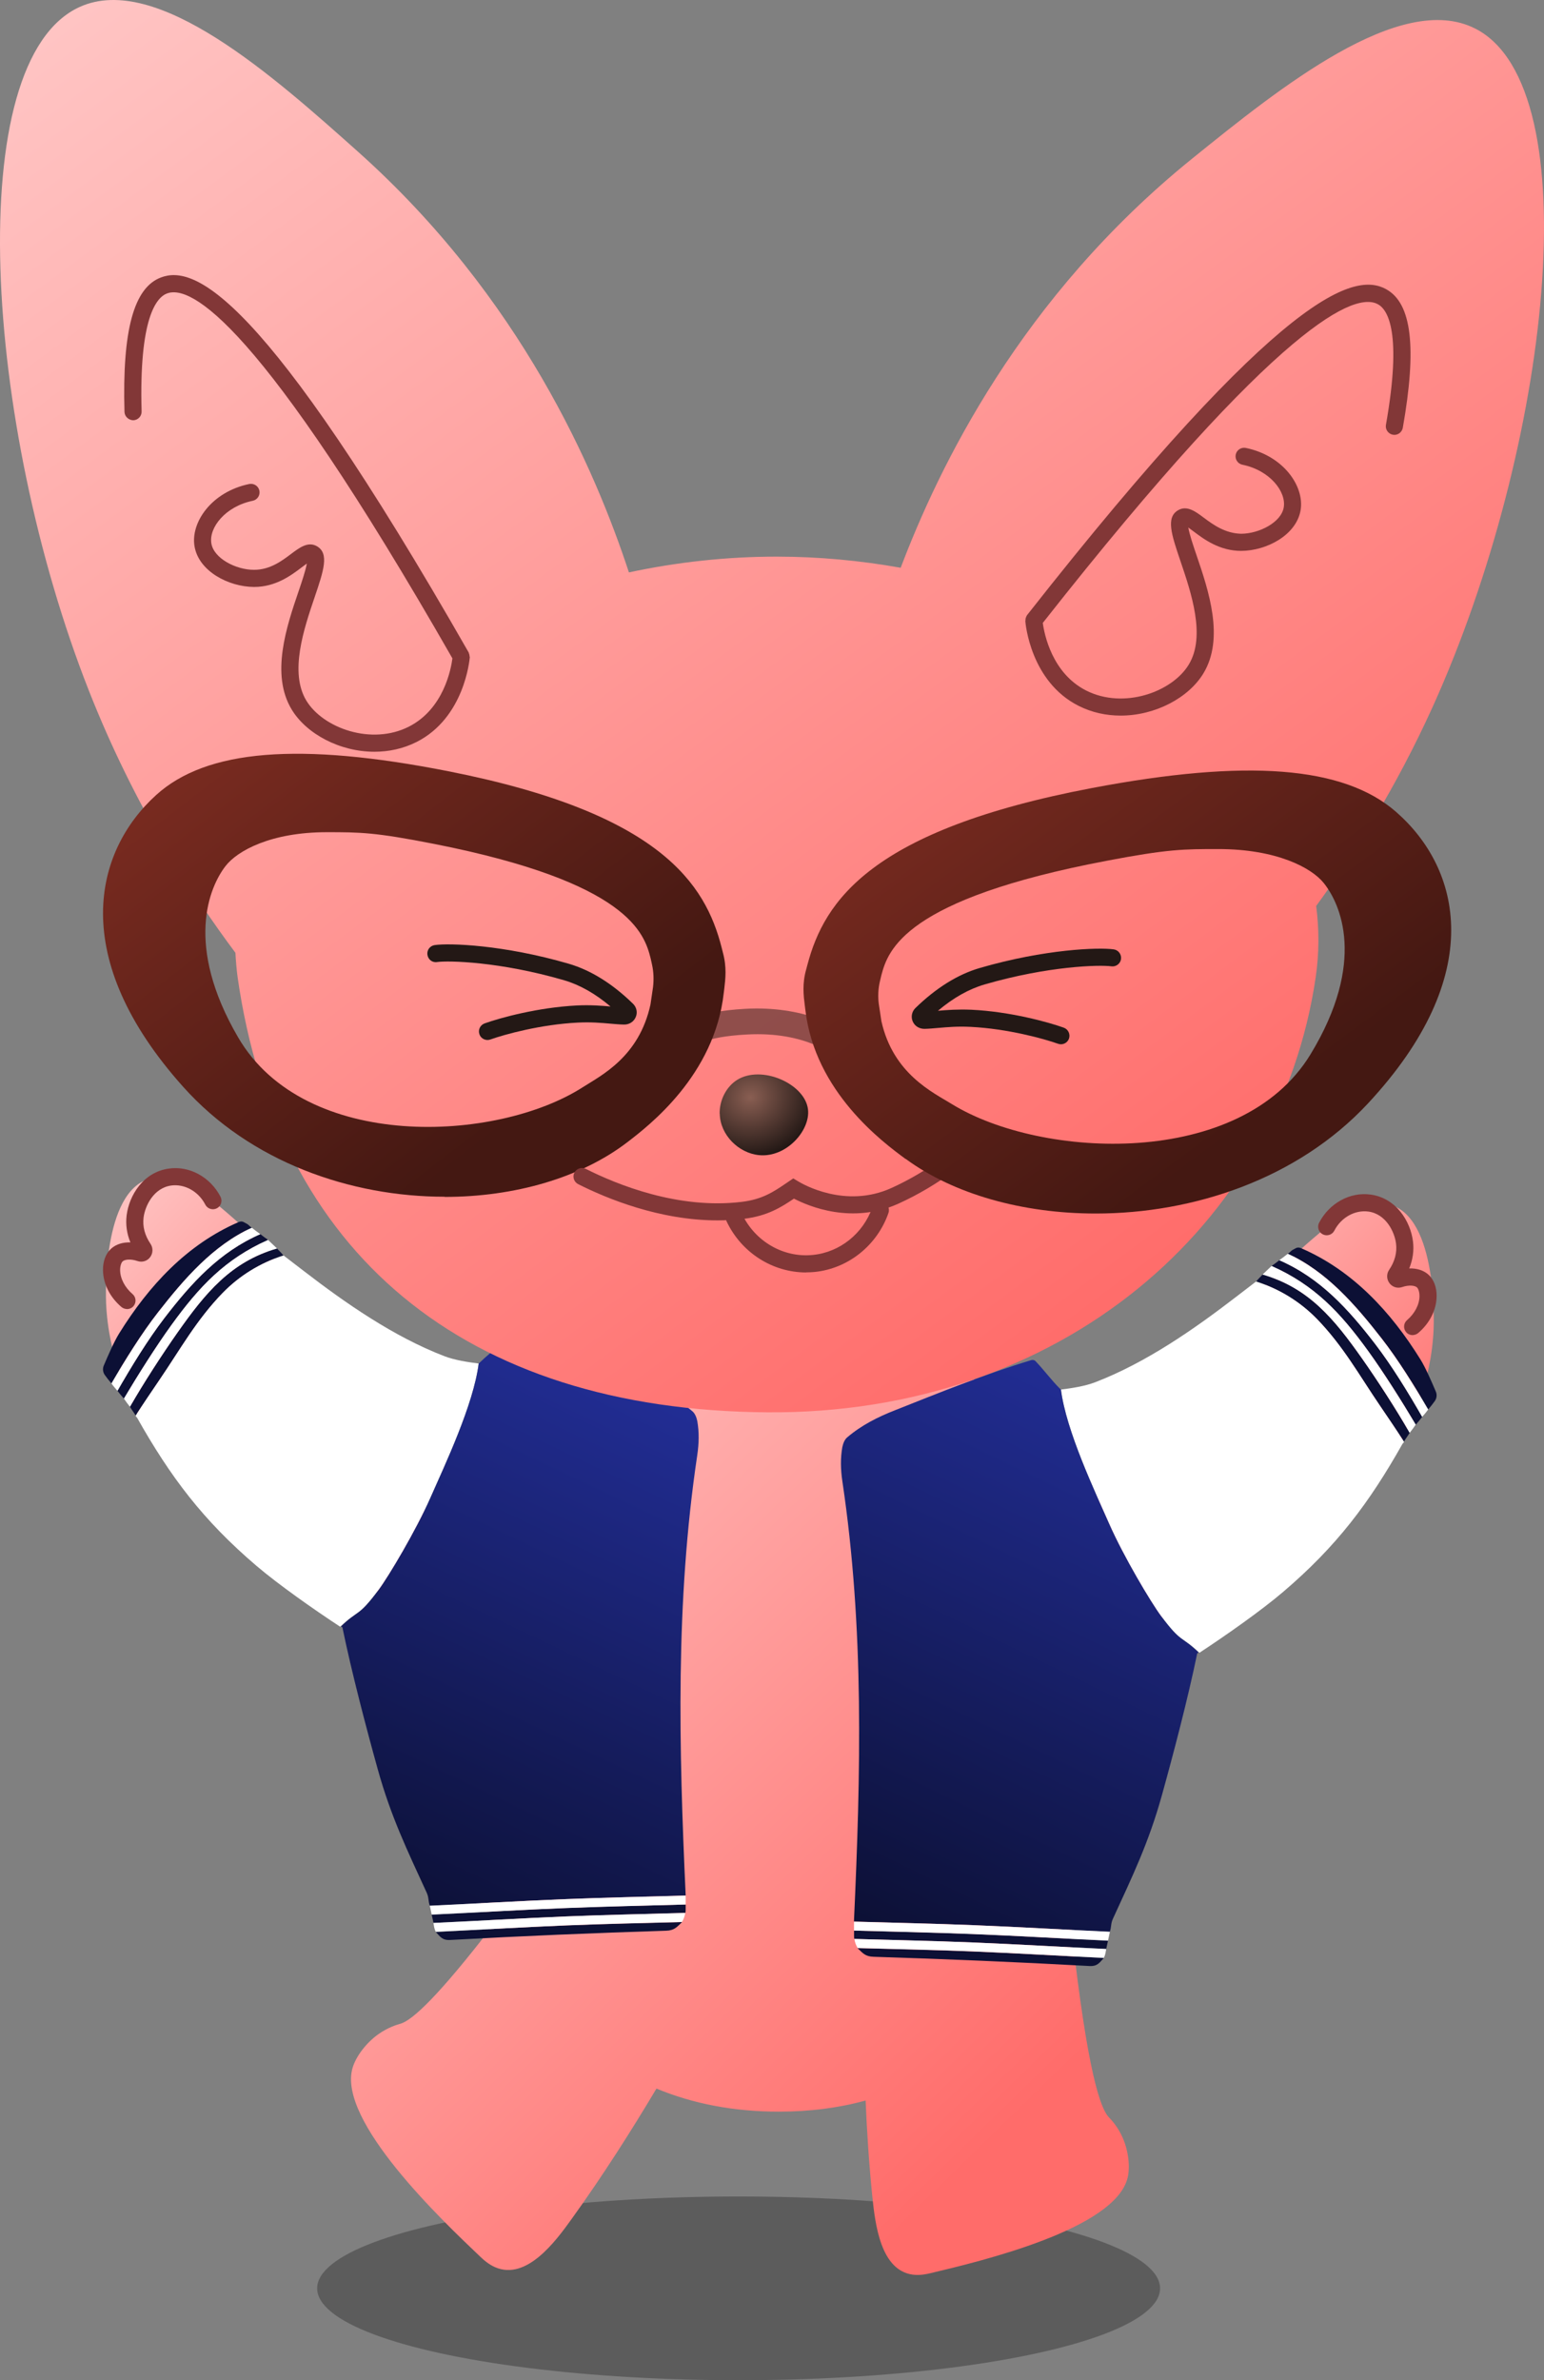 <svg width="185" height="285" viewBox="0 0 185 285" fill="none" xmlns="http://www.w3.org/2000/svg">
<rect x="0" y="0" width="185" height="285" fill="#808080" stroke="none"/>
<ellipse cx="88.5" cy="274" rx="50.5" ry="11" fill="#5C5C5C"/>
<path d="M132.924 172.84C135.519 172.399 136.565 171.117 139.58 168.328C146.78 161.682 148.247 156.051 157.272 148.338C159.128 146.749 163.149 143.313 166.544 144.246C172.236 145.805 171.805 158.389 171.774 159.128C171.231 171.805 162.164 180.994 160.359 182.758C150.093 192.789 137.642 194.143 134.247 194.399" fill="url(#paint0_linear_1352_8259)"/>
<path d="M169.292 159.868C168.995 159.868 168.687 159.755 168.482 159.509C168.113 159.078 168.164 158.432 168.595 158.063C169.518 157.273 170.072 156.206 170.082 155.201C170.082 154.637 169.918 154.278 169.774 154.145C169.518 153.919 168.831 153.827 167.99 154.114C167.436 154.299 166.831 154.114 166.482 153.642C166.133 153.181 166.113 152.535 166.441 152.053C167.128 151.037 167.405 149.981 167.272 148.904C167.097 147.519 166.082 145.366 163.959 145.068C162.349 144.853 160.697 145.766 159.877 147.355C159.62 147.858 158.995 148.053 158.492 147.796C157.99 147.54 157.795 146.914 158.051 146.412C159.282 144.053 161.764 142.689 164.236 143.037C167.302 143.458 169.005 146.248 169.302 148.648C169.436 149.735 169.282 150.832 168.851 151.878C169.764 151.848 170.574 152.104 171.148 152.617C171.795 153.191 172.154 154.145 172.133 155.222C172.113 156.832 171.313 158.432 169.928 159.612C169.743 159.765 169.518 159.847 169.292 159.858V159.868Z" fill="#823737"/>
<path fill-rule="evenodd" clip-rule="evenodd" d="M128.142 228.774C130.957 222.93 133.224 216.174 135.067 208.678H135.057C142.841 177.038 116.309 158.895 93.191 158.895C70.074 158.895 42.967 170.905 51.325 208.678C53.172 217.015 55.683 224.422 58.956 230.675C52.667 238.826 49.47 241.888 47.972 242.318L47.937 242.328C47.65 242.409 46.51 242.728 45.305 243.59C43.849 244.636 42.639 246.246 42.239 247.621C40.413 253.939 52.936 265.836 57.551 270.215C57.92 270.564 58.525 271.128 59.366 271.487C63.079 273.046 66.505 268.472 68.494 265.692C72.243 260.488 75.692 255.058 78.656 250.08C83.008 251.888 87.883 252.842 93.325 252.842C97.072 252.842 100.528 252.386 103.716 251.509C103.873 255.261 104.129 259.157 104.524 263.036C104.863 266.338 105.519 271.846 109.365 272.359C110.237 272.472 111.017 272.297 111.488 272.185L111.523 272.176C117.509 270.755 133.604 266.932 135.108 260.759C135.437 259.426 135.201 257.477 134.483 255.887C133.911 254.611 133.127 253.794 132.903 253.561L132.903 253.561C132.886 253.543 132.872 253.529 132.862 253.518C131.534 252.119 129.945 245.769 128.142 228.774Z" fill="url(#paint1_linear_1352_8259)"/>
<path d="M154.297 150.116C154.574 149.982 154.646 149.767 154.954 149.623C155.261 149.48 155.426 149.254 155.908 149.459C162.072 152.126 166.646 157.059 170.205 162.792C170.82 163.787 171.538 165.449 172.041 166.628C172.194 166.987 172.153 167.428 171.917 167.756C171.682 168.085 171.394 168.454 171.128 168.761C169.477 165.941 167.497 162.751 165.548 160.259C162.4 156.228 158.923 152.218 154.297 150.116Z" fill="#0C1035"/>
<path d="M152.359 151.583C152.677 151.367 152.985 151.131 153.292 150.896C158.164 153.008 161.548 156.711 164.81 160.967C166.789 163.541 168.759 166.752 170.41 169.654C170.153 169.982 169.897 170.3 169.63 170.587C167.948 167.757 165.794 164.331 163.948 161.798C160.564 157.121 157.477 153.88 152.359 151.583Z" fill="#0C1035"/>
<path d="M157.774 157.92C155.836 155.92 153.282 154.351 150.533 153.428C150.749 153.13 151.036 152.895 151.282 152.607C156.82 154.197 159.877 157.941 163.22 162.689C164.984 165.202 167.282 168.73 168.902 171.561C168.687 171.94 168.43 172.248 168.225 172.597C167.271 171.202 166.297 169.715 165.364 168.341C162.861 164.679 160.943 161.182 157.784 157.92H157.774Z" fill="#0C1035"/>
<path d="M139.108 193.49C137.867 191.828 134.626 186.382 132.913 182.485C131.201 178.588 127.734 171.316 127.129 166.383C128.411 166.219 129.98 165.983 131.211 165.511C137.365 163.152 143.18 159.07 148.062 155.316C149.354 154.321 149.826 153.962 150.349 153.562C150.872 153.162 150.472 153.46 150.493 153.46C153.344 154.321 155.836 155.921 157.785 157.921C160.954 161.183 162.872 164.69 165.364 168.342C166.297 169.716 167.323 171.193 168.195 172.598C168.266 172.711 168.113 172.762 168.031 172.906C164.051 179.952 160.164 185.141 153.733 190.618C151.108 192.854 146.841 195.849 143.713 197.9C141.477 195.798 141.611 196.823 139.108 193.48V193.49Z" fill="white"/>
<path d="M132.257 234.442C131.734 235.027 131.467 235.457 130.534 235.406C122.011 234.934 113.211 234.565 104.678 234.299C103.663 234.268 103.386 233.868 102.75 233.263C107.365 233.386 111.919 233.478 116.524 233.663C121.765 233.868 126.996 234.186 132.257 234.442Z" fill="#0C1035"/>
<path d="M132.76 232.37C132.688 232.709 132.616 233.047 132.544 233.375C127.232 233.129 121.898 232.801 116.586 232.586C111.837 232.401 107.109 232.309 102.36 232.165C102.35 232.042 102.33 231.96 102.33 231.827C102.33 231.806 102.33 231.878 102.33 231.786C102.33 231.693 102.33 231.314 102.33 231.16C107.078 231.283 111.817 231.386 116.575 231.57C121.97 231.786 127.365 232.114 132.76 232.36V232.37Z" fill="#0C1035"/>
<path d="M100.945 173.224C101.027 172.772 101.242 172.331 101.499 172.116C103.242 170.629 105.191 169.665 107.222 168.865C112.688 166.701 117.97 164.557 123.57 162.855C123.724 162.814 123.939 162.834 124.072 162.978C125.098 164.044 126.001 165.296 127.047 166.321C127.057 166.331 127.098 166.352 127.108 166.362C127.744 171.336 131.19 178.577 132.913 182.485C134.636 186.382 137.877 191.828 139.108 193.49C141.6 196.844 141.508 195.798 143.682 197.931C143.518 197.828 143.549 197.931 143.446 197.982C142.339 203.367 140.605 209.961 139.211 214.977C137.621 220.69 135.672 224.679 133.344 229.756C133.077 230.33 133.18 230.741 132.975 231.315C127.539 231.059 122.083 230.73 116.637 230.515C111.868 230.32 107.088 230.228 102.319 230.084C103.129 212.341 103.56 194.987 100.934 177.388C100.719 175.921 100.688 174.618 100.934 173.224H100.945Z" fill="url(#paint2_linear_1352_8259)"/>
<path d="M151.282 152.609C151.641 152.28 151.99 151.921 152.359 151.583C157.487 153.87 160.564 157.111 163.949 161.788C165.784 164.332 167.938 167.747 169.631 170.578C169.395 170.926 169.159 171.254 168.902 171.562C167.282 168.721 164.984 165.193 163.22 162.691C159.877 157.942 156.821 154.198 151.282 152.609Z" fill="white"/>
<path d="M153.282 150.895C153.621 150.649 153.969 150.393 154.298 150.126C158.913 152.229 162.4 156.239 165.538 160.269C167.487 162.762 169.466 165.951 171.118 168.772C170.892 169.09 170.646 169.377 170.4 169.654C168.738 166.751 166.769 163.541 164.8 160.967C161.528 156.71 158.154 153.008 153.282 150.895Z" fill="white"/>
<path d="M132.544 233.375C132.524 233.519 132.514 233.468 132.493 233.652C132.473 233.837 132.38 234.227 132.257 234.432C127.016 234.186 121.765 233.868 116.534 233.652C111.94 233.468 107.365 233.375 102.771 233.252C102.555 232.914 102.432 232.565 102.371 232.165C107.119 232.298 111.847 232.391 116.596 232.586C121.909 232.801 127.242 233.129 132.555 233.365L132.544 233.375Z" fill="white"/>
<path d="M132.985 231.304C132.913 231.663 132.831 232.012 132.759 232.371C127.365 232.125 121.97 231.786 116.575 231.581C111.816 231.396 107.088 231.294 102.329 231.16C102.329 230.801 102.319 230.453 102.329 230.094C107.098 230.227 111.878 230.33 116.647 230.514C122.093 230.73 127.539 231.058 132.985 231.304Z" fill="white"/>
<path d="M51.561 169.723C48.966 169.282 47.92 168 44.905 165.21C37.705 158.564 36.239 152.934 27.213 145.221C25.357 143.631 21.336 140.196 17.941 141.129C12.249 142.688 12.68 155.272 12.711 156.011C13.254 168.687 22.321 177.877 24.126 179.641C34.392 189.672 46.843 191.025 50.238 191.282" fill="url(#paint3_linear_1352_8259)"/>
<path d="M15.183 156.751C15.48 156.751 15.788 156.638 15.993 156.392C16.362 155.961 16.311 155.315 15.88 154.946C14.957 154.156 14.403 153.089 14.393 152.084C14.393 151.52 14.557 151.161 14.701 151.028C14.957 150.802 15.644 150.71 16.485 150.997C17.039 151.182 17.644 150.997 17.993 150.525C18.341 150.064 18.362 149.417 18.034 148.935C17.347 147.92 17.07 146.864 17.203 145.787C17.377 144.402 18.393 142.248 20.516 141.951C22.126 141.736 23.777 142.648 24.598 144.238C24.854 144.741 25.48 144.936 25.982 144.679C26.485 144.423 26.68 143.797 26.423 143.295C25.193 140.936 22.711 139.572 20.239 139.92C17.172 140.341 15.47 143.13 15.172 145.53C15.039 146.618 15.193 147.715 15.624 148.761C14.711 148.73 13.901 148.987 13.326 149.5C12.68 150.074 12.321 151.028 12.342 152.105C12.362 153.715 13.162 155.315 14.547 156.494C14.731 156.648 14.957 156.73 15.183 156.74V156.751Z" fill="#823737"/>
<path d="M30.177 146.997C29.9 146.863 29.828 146.648 29.521 146.504C29.213 146.361 29.049 146.135 28.567 146.34C22.403 149.007 17.829 153.94 14.27 159.673C13.654 160.668 12.936 162.33 12.434 163.509C12.28 163.868 12.321 164.309 12.557 164.637C12.793 164.965 13.08 165.335 13.347 165.642C14.998 162.822 16.977 159.632 18.926 157.14C22.075 153.109 25.552 149.099 30.177 146.997Z" fill="#0C1035"/>
<path d="M32.126 148.464C31.808 148.248 31.5 148.012 31.193 147.776C26.321 149.889 22.936 153.592 19.675 157.848C17.696 160.422 15.726 163.633 14.075 166.535C14.332 166.863 14.588 167.181 14.855 167.468C16.537 164.638 18.691 161.212 20.537 158.679C23.921 154.002 27.008 150.761 32.126 148.464Z" fill="#0C1035"/>
<path d="M26.7 154.802C28.639 152.802 31.192 151.233 33.941 150.31C33.726 150.012 33.439 149.776 33.192 149.489C27.654 151.079 24.598 154.822 21.254 159.571C19.49 162.084 17.193 165.612 15.572 168.443C15.788 168.822 16.044 169.13 16.249 169.479C17.203 168.084 18.177 166.597 19.111 165.222C21.613 161.561 23.531 158.063 26.69 154.802H26.7Z" fill="#0C1035"/>
<path d="M45.366 190.371C46.607 188.709 49.848 183.263 51.561 179.366C53.274 175.469 56.74 168.197 57.346 163.264C56.064 163.099 54.494 162.864 53.264 162.392C47.11 160.033 41.295 155.951 36.413 152.197C35.12 151.202 34.649 150.843 34.126 150.443C33.602 150.043 34.002 150.341 33.982 150.341C31.131 151.202 28.639 152.802 26.69 154.802C23.521 158.064 21.603 161.571 19.11 165.222C18.177 166.597 17.152 168.074 16.28 169.479C16.208 169.592 16.362 169.643 16.444 169.787C20.423 176.833 24.31 182.022 30.741 187.499C33.367 189.735 37.633 192.73 40.761 194.781C42.997 192.678 42.864 193.704 45.366 190.361V190.371Z" fill="white"/>
<path d="M52.218 231.323C52.741 231.908 53.008 232.338 53.941 232.287C62.464 231.815 71.263 231.446 79.797 231.179C80.812 231.149 81.089 230.749 81.725 230.144C77.11 230.267 72.556 230.359 67.951 230.544C62.71 230.749 57.479 231.067 52.218 231.323Z" fill="#0C1035"/>
<path d="M51.726 229.251C51.797 229.59 51.869 229.928 51.941 230.256C57.254 230.01 62.587 229.682 67.9 229.467C72.648 229.282 77.376 229.19 82.125 229.046C82.135 228.923 82.156 228.841 82.156 228.708C82.156 228.687 82.156 228.759 82.156 228.667C82.156 228.574 82.156 228.195 82.156 228.041C77.407 228.164 72.669 228.267 67.91 228.451C62.515 228.667 57.12 228.995 51.726 229.241V229.251Z" fill="#0C1035"/>
<path d="M83.53 170.103C83.448 169.652 83.233 169.211 82.976 168.996C81.233 167.508 79.284 166.544 77.253 165.744C71.787 163.58 65.828 162.637 60.228 160.944C60.074 160.903 59.859 160.924 59.725 161.068C58.7 162.134 58.484 162.175 57.428 163.201C57.418 163.211 57.377 163.232 57.367 163.242C56.731 168.216 53.285 175.457 51.562 179.365C49.838 183.262 46.597 188.708 45.367 190.37C42.874 193.723 42.967 192.677 40.792 194.811C40.957 194.708 40.926 194.811 41.028 194.862C42.136 200.246 43.869 206.841 45.264 211.856C46.854 217.569 48.803 221.559 51.131 226.636C51.397 227.21 51.295 227.62 51.5 228.195C56.936 227.938 62.392 227.61 67.838 227.395C72.607 227.2 77.387 227.107 82.156 226.964C81.346 209.221 80.915 191.867 83.54 174.267C83.756 172.801 83.786 171.498 83.54 170.103H83.53Z" fill="url(#paint4_linear_1352_8259)"/>
<path d="M33.193 149.489C32.834 149.161 32.485 148.802 32.116 148.464C26.988 150.751 23.911 153.992 20.526 158.669C18.69 161.212 16.537 164.628 14.844 167.458C15.08 167.807 15.316 168.135 15.572 168.443C17.193 165.602 19.49 162.074 21.254 159.571C24.598 154.823 27.654 151.079 33.193 149.489Z" fill="white"/>
<path d="M31.192 147.776C30.854 147.53 30.505 147.273 30.177 147.007C25.562 149.109 22.075 153.12 18.936 157.15C16.988 159.643 15.008 162.832 13.357 165.653C13.583 165.971 13.829 166.258 14.075 166.535C15.736 163.632 17.706 160.422 19.675 157.848C22.947 153.591 26.321 149.889 31.192 147.776Z" fill="white"/>
<path d="M51.931 230.256C51.951 230.4 51.961 230.348 51.982 230.533C52.002 230.718 52.095 231.107 52.218 231.312C57.459 231.066 62.71 230.748 67.941 230.533C72.535 230.348 77.11 230.256 81.704 230.133C81.92 229.795 82.043 229.446 82.104 229.046C77.356 229.179 72.628 229.272 67.879 229.466C62.566 229.682 57.233 230.01 51.92 230.246L51.931 230.256Z" fill="white"/>
<path d="M51.499 228.185C51.571 228.544 51.653 228.892 51.725 229.251C57.12 229.005 62.515 228.667 67.909 228.462C72.668 228.277 77.396 228.175 82.155 228.041C82.155 227.682 82.165 227.334 82.155 226.975C77.386 227.108 72.607 227.21 67.838 227.395C62.392 227.61 56.946 227.939 51.499 228.185Z" fill="white"/>
<path d="M176.769 3.43C167.815 -1.155 153.292 10.558 142.872 18.968C122.226 35.635 112.452 56.044 107.919 67.983C103.088 67.121 98.104 66.649 93.058 66.649C87.017 66.649 81.068 67.316 75.356 68.537C71.305 56.229 62.453 35.624 42.864 18.137C32.803 9.163 18.793 -3.339 9.562 0.825C-4.673 7.245 -1.925 50.763 10.639 82.67C16.116 96.577 22.998 107.11 28.208 114.085C28.259 115.059 28.341 116.043 28.475 117.038C33.193 149.92 55.52 168.853 91.96 169.109C126.955 169.355 153.251 146.853 157.641 117.038C158.072 114.126 158.062 111.264 157.703 108.474C162.236 102.29 167.272 94.321 171.682 84.588C185.723 53.542 190.584 10.496 176.779 3.43H176.769Z" fill="url(#paint5_linear_1352_8259)"/>
<path d="M56.259 78.598C56.259 78.526 56.259 78.465 56.238 78.393C56.218 78.321 56.197 78.26 56.177 78.198C56.166 78.167 56.166 78.136 56.146 78.106C31.377 34.794 23.244 31.747 19.306 33.214C16.034 34.424 14.639 39.542 14.916 49.327C14.937 49.891 15.429 50.311 15.973 50.322C16.537 50.301 16.988 49.829 16.967 49.265C16.649 38.065 18.742 35.604 20.024 35.132C22.844 34.086 31.049 38.373 54.208 78.834C54.044 80.085 53.172 84.885 48.987 87.008C44.516 89.275 38.721 87.193 36.711 83.9C34.649 80.506 36.413 75.295 37.705 71.49C38.772 68.342 39.48 66.26 37.962 65.398C36.905 64.803 35.88 65.573 34.885 66.321C33.757 67.172 32.341 68.229 30.444 68.229H30.424C28.27 68.229 25.624 66.865 25.326 65.07C25.008 63.203 26.967 60.65 30.28 59.962C30.834 59.849 31.193 59.306 31.08 58.752C30.967 58.198 30.434 57.85 29.87 57.952C25.347 58.886 22.824 62.557 23.306 65.408C23.808 68.403 27.388 70.26 30.424 70.28H30.454C33.039 70.28 34.895 68.885 36.126 67.952C36.321 67.808 36.557 67.624 36.762 67.48C36.629 68.28 36.146 69.716 35.767 70.824C34.341 75.008 32.393 80.752 34.957 84.967C36.731 87.89 40.731 90.013 44.864 90.013C46.567 90.013 48.3 89.654 49.91 88.844C55.654 85.941 56.259 78.998 56.29 78.701C56.29 78.67 56.279 78.639 56.279 78.608L56.259 78.598Z" fill="#823737"/>
<path d="M166.093 34.629C162.39 32.598 153.908 34.434 123.068 73.644C123.006 73.725 122.965 73.818 122.935 73.92C122.935 73.941 122.914 73.961 122.904 73.982C122.873 74.074 122.873 74.156 122.873 74.249C122.873 74.29 122.853 74.331 122.853 74.372C122.873 74.669 123.478 81.612 129.232 84.515C130.842 85.325 132.565 85.684 134.278 85.684C138.411 85.684 142.411 83.561 144.185 80.638C146.749 76.423 144.801 70.69 143.375 66.505C142.996 65.397 142.514 63.972 142.38 63.162C142.585 63.305 142.821 63.48 143.016 63.633C144.257 64.567 146.114 65.962 148.719 65.962C151.744 65.951 155.324 64.085 155.836 61.09C156.318 58.239 153.795 54.567 149.272 53.634C148.719 53.521 148.175 53.88 148.062 54.434C147.949 54.987 148.308 55.531 148.862 55.644C152.175 56.321 154.134 58.885 153.816 60.751C153.519 62.546 150.872 63.9 148.719 63.91C146.821 63.869 145.396 62.854 144.257 62.003C143.262 61.254 142.237 60.485 141.18 61.08C139.662 61.941 140.37 64.023 141.437 67.172C142.729 70.977 144.503 76.187 142.432 79.582C140.432 82.874 134.637 84.946 130.155 82.689C126.052 80.618 125.129 75.941 124.945 74.587C153.734 38.034 162.472 34.977 165.108 36.434C166.298 37.09 168.011 39.829 166.062 50.864C165.959 51.418 166.339 51.952 166.893 52.054C167.446 52.157 167.98 51.777 168.082 51.223C169.785 41.593 169.149 36.321 166.103 34.639L166.093 34.629Z" fill="#823737"/>
<path opacity="0.5" d="M101.15 126.956C100.77 126.956 100.391 126.813 100.094 126.536C100.063 126.505 96.668 123.469 89.478 123.869C84.278 124.157 83.273 125.192 82.535 125.951L82.381 126.105C81.786 126.71 80.812 126.71 80.207 126.105C79.602 125.51 79.602 124.536 80.207 123.931L80.34 123.798C81.653 122.454 83.417 121.121 89.314 120.792C96.196 120.413 100.76 122.926 102.217 124.3C102.832 124.885 102.852 125.859 102.268 126.474C101.97 126.792 101.56 126.956 101.15 126.956Z" fill="#231815"/>
<path d="M53.274 143.294C42.054 143.294 30.044 139.182 21.941 130.125C8.147 114.721 11.223 101.972 18.711 95.193C24.741 89.726 35.869 88.823 53.746 92.352C79.13 97.357 84.535 105.849 86.473 113.49C86.525 113.695 86.576 113.879 86.617 114.064C87.089 115.797 86.924 117.182 86.781 118.403L86.719 118.895C85.622 128.751 77.755 134.782 75.171 136.761C69.622 141.017 61.663 143.315 53.274 143.315V143.294ZM39.161 99.644C32.454 99.644 28.433 101.869 27.018 103.705C25.1 106.187 22.064 113.141 28.536 124.218C36.556 137.951 59.53 136.782 69.817 130.187C72.043 128.761 76.576 126.556 77.94 120.269L78.248 118.177C78.35 117.285 78.32 116.382 78.125 115.5C78.053 115.162 77.981 114.864 77.961 114.762C77.202 111.756 75.335 105.644 52.023 101.049C44.936 99.654 43.161 99.644 39.161 99.644Z" fill="url(#paint6_linear_1352_8259)"/>
<path d="M58.412 124.526C57.992 124.526 57.592 124.269 57.448 123.849C57.254 123.315 57.53 122.731 58.074 122.536C60.002 121.849 64.484 120.628 69.11 120.392C70.771 120.31 72.084 120.423 73.151 120.515C71.315 118.967 69.448 117.91 67.571 117.367C59.92 115.141 53.746 114.998 52.371 115.192C51.787 115.285 51.295 114.885 51.213 114.321C51.13 113.757 51.52 113.244 52.084 113.162C53.838 112.905 60.33 113.121 68.156 115.398C70.781 116.167 73.376 117.777 75.848 120.187C76.279 120.608 76.412 121.233 76.176 121.777C75.94 122.341 75.397 122.69 74.761 122.679C74.238 122.669 73.694 122.618 73.099 122.567C72.022 122.474 70.802 122.362 69.212 122.444C64.823 122.659 60.453 123.859 58.761 124.464C58.648 124.505 58.535 124.526 58.412 124.526Z" fill="#231815"/>
<path d="M127.119 125.038C127.006 125.038 126.883 125.018 126.77 124.977C125.078 124.372 120.709 123.172 116.319 122.956C114.729 122.874 113.509 122.987 112.432 123.079C111.837 123.131 111.293 123.182 110.77 123.192C110.135 123.192 109.591 122.854 109.355 122.29C109.129 121.746 109.253 121.12 109.683 120.7C112.165 118.29 114.75 116.679 117.375 115.91C125.201 113.633 131.683 113.418 133.447 113.674C134.011 113.756 134.39 114.279 134.319 114.833C134.247 115.387 133.714 115.787 133.16 115.705C131.775 115.51 125.611 115.654 117.96 117.879C116.093 118.423 114.217 119.479 112.381 121.028C113.447 120.936 114.76 120.833 116.422 120.905C121.037 121.131 125.529 122.361 127.457 123.049C127.991 123.243 128.267 123.828 128.083 124.361C127.929 124.782 127.539 125.038 127.119 125.038Z" fill="#231815"/>
<path d="M85.971 146.125C79.017 146.125 72.679 143.499 69.274 141.786C68.771 141.53 68.566 140.915 68.823 140.412C69.079 139.909 69.694 139.704 70.197 139.961C73.899 141.827 81.263 144.833 88.863 143.909C91.335 143.612 92.658 142.72 94.186 141.684L95.048 141.099L95.612 141.438C96.176 141.786 101.294 144.75 106.811 142.248C111.386 140.176 114.852 137.284 115.734 136.279C116.114 135.848 116.76 135.807 117.181 136.186C117.611 136.556 117.652 137.212 117.273 137.633C116.257 138.781 112.575 141.889 107.663 144.115C102.094 146.638 96.904 144.443 95.13 143.52C93.591 144.556 91.95 145.602 89.109 145.94C88.053 146.063 87.007 146.125 85.971 146.125Z" fill="#823737"/>
<path d="M96.596 152.361C92.565 152.361 88.822 149.992 87.048 146.218C86.812 145.705 87.027 145.1 87.54 144.854C88.053 144.608 88.658 144.833 88.904 145.346C90.453 148.649 93.888 150.638 97.427 150.259C100.647 149.931 103.427 147.695 104.524 144.567C104.709 144.033 105.293 143.746 105.827 143.941C106.36 144.126 106.637 144.71 106.452 145.244C105.098 149.12 101.632 151.89 97.622 152.3C97.273 152.331 96.924 152.351 96.576 152.351L96.596 152.361Z" fill="#823737"/>
<path d="M108.504 138.771C105.817 136.791 97.632 130.771 96.494 120.905L96.432 120.412C96.278 119.192 96.104 117.807 96.596 116.074C96.648 115.9 96.699 115.705 96.75 115.5C98.771 107.859 104.391 99.377 130.811 94.362C149.405 90.833 160.995 91.736 167.262 97.202C175.046 103.982 178.246 116.73 163.897 132.135C155.457 141.191 142.965 145.304 131.293 145.304C122.565 145.304 114.288 143.007 108.504 138.75V138.771ZM132.596 103.069C108.34 107.664 106.401 113.776 105.601 116.782C105.571 116.884 105.509 117.182 105.427 117.52C105.222 118.402 105.181 119.305 105.294 120.197L105.612 122.289C107.027 128.576 111.745 130.781 114.063 132.207C124.77 138.791 148.677 139.971 157.026 126.238C163.764 115.161 160.605 108.207 158.605 105.725C157.128 103.889 152.944 101.664 145.97 101.664C141.816 101.664 139.97 101.664 132.585 103.069H132.596Z" fill="url(#paint7_linear_1352_8259)"/>
<path d="M86.24 133.369C86.301 135.912 88.503 138.06 90.919 138.309C94.223 138.652 97.108 135.341 96.813 132.84C96.456 129.758 91.236 127.465 88.309 129.312C87.004 130.132 86.189 131.771 86.23 133.369H86.24Z" fill="url(#paint8_radial_1352_8259)"/>
<defs>
<linearGradient id="paint0_linear_1352_8259" x1="117.879" y1="112.718" x2="179.619" y2="171.566" gradientUnits="userSpaceOnUse">
<stop stop-color="white"/>
<stop offset="1" stop-color="#FF6C6A"/>
</linearGradient>
<linearGradient id="paint1_linear_1352_8259" x1="5.525" y1="88.125" x2="144.923" y2="231.14" gradientUnits="userSpaceOnUse">
<stop stop-color="white"/>
<stop offset="1" stop-color="#FF6C6A"/>
</linearGradient>
<linearGradient id="paint2_linear_1352_8259" x1="136.752" y1="162.836" x2="103.892" y2="230.714" gradientUnits="userSpaceOnUse">
<stop stop-color="#232F9B"/>
<stop offset="1" stop-color="#0C1035"/>
</linearGradient>
<linearGradient id="paint3_linear_1352_8259" x1="-2.353" y1="109.601" x2="59.387" y2="168.449" gradientUnits="userSpaceOnUse">
<stop stop-color="white"/>
<stop offset="1" stop-color="#FF6C6A"/>
</linearGradient>
<linearGradient id="paint4_linear_1352_8259" x1="76.783" y1="160.926" x2="44.862" y2="228.05" gradientUnits="userSpaceOnUse">
<stop stop-color="#232F9B"/>
<stop offset="1" stop-color="#0C1035"/>
</linearGradient>
<linearGradient id="paint5_linear_1352_8259" x1="-71.608" y1="-105.443" x2="127.155" y2="162.818" gradientUnits="userSpaceOnUse">
<stop stop-color="white"/>
<stop offset="1" stop-color="#FF6C6A"/>
</linearGradient>
<linearGradient id="paint6_linear_1352_8259" x1="-14.302" y1="51.974" x2="53.632" y2="140.24" gradientUnits="userSpaceOnUse">
<stop stop-color="#AA3C2D"/>
<stop offset="1" stop-color="#441812"/>
</linearGradient>
<linearGradient id="paint7_linear_1352_8259" x1="68.545" y1="53.999" x2="135.709" y2="144.836" gradientUnits="userSpaceOnUse">
<stop stop-color="#AA3C2D"/>
<stop offset="1" stop-color="#441812"/>
</linearGradient>
<radialGradient id="paint8_radial_1352_8259" cx="0" cy="0" r="1" gradientUnits="userSpaceOnUse" gradientTransform="translate(89.928 131.384) rotate(77.01) scale(7.133 7.832)">
<stop stop-color="#895E52"/>
<stop offset="1" stop-color="#231815"/>
</radialGradient>
</defs>
</svg>
